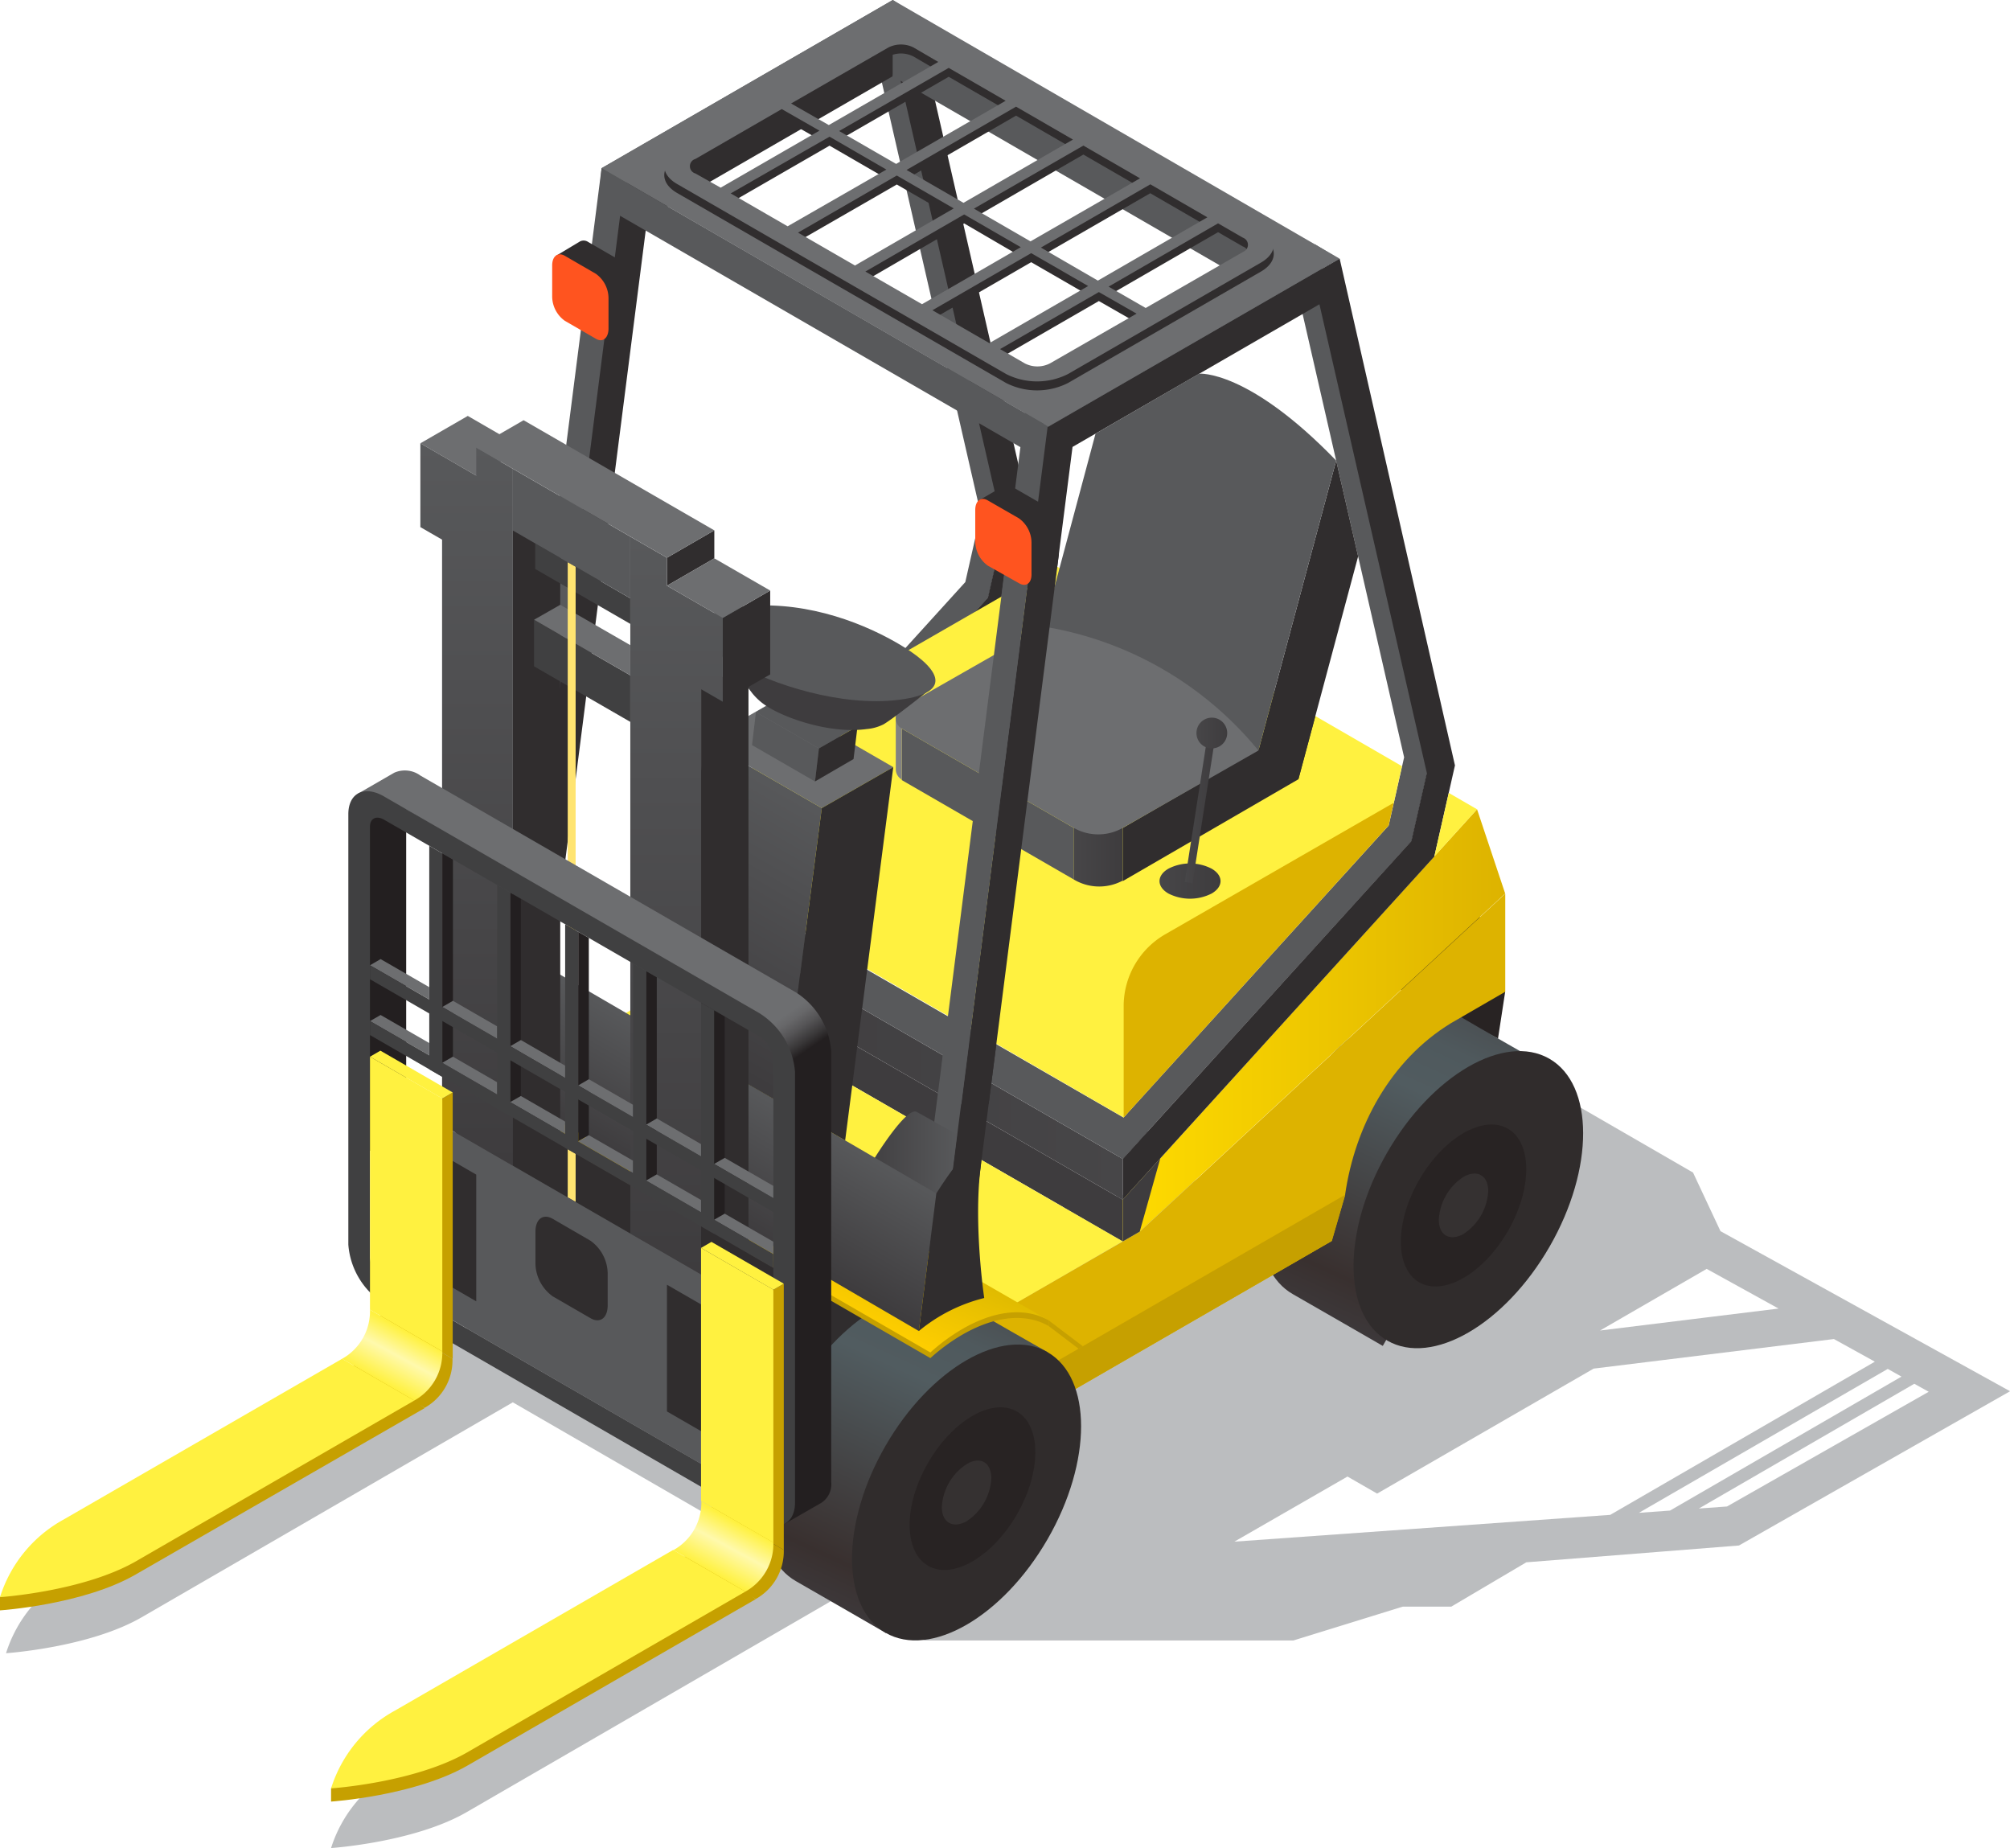 <svg xmlns="http://www.w3.org/2000/svg" xmlns:xlink="http://www.w3.org/1999/xlink" viewBox="0 0 266.53 245"><defs><style>.cls-1{fill:#bbbdbf;}.cls-2{fill:#58595b;}.cls-3{fill:#302d2e;}.cls-4{fill:url(#linear-gradient);}.cls-5{fill:url(#linear-gradient-2);}.cls-6{fill:#fff140;}.cls-7{fill:#282323;}.cls-8{fill:url(#linear-gradient-3);}.cls-9{fill:#302c2c;}.cls-10{fill:#353131;}.cls-11{fill:#ddb300;}.cls-12{fill:#c6a000;}.cls-13{fill:url(#linear-gradient-4);}.cls-14{fill:url(#linear-gradient-5);}.cls-15{fill:url(#linear-gradient-6);}.cls-16{fill:url(#linear-gradient-7);}.cls-17{fill:url(#linear-gradient-8);}.cls-18{fill:url(#linear-gradient-9);}.cls-19{fill:url(#linear-gradient-10);}.cls-20{fill:#6d6e70;}.cls-21{fill:url(#linear-gradient-11);}.cls-22{fill:#828282;}.cls-23{fill:url(#linear-gradient-12);}.cls-24{fill:url(#linear-gradient-13);}.cls-25{fill:#404041;}.cls-26{fill:#231f20;}.cls-27{fill:#ffe471;}.cls-28{fill:url(#linear-gradient-14);}.cls-29{fill:url(#linear-gradient-15);}.cls-30{fill:url(#linear-gradient-16);}.cls-31{fill:url(#linear-gradient-17);}.cls-32{fill:url(#linear-gradient-18);}.cls-33{fill:#ff541f;}.cls-34{fill:url(#linear-gradient-19);}.cls-35{fill:url(#linear-gradient-20);}.cls-36{fill:url(#linear-gradient-21);}</style><linearGradient id="linear-gradient" x1="89.64" y1="139.27" x2="148.88" y2="139.27" gradientUnits="userSpaceOnUse"><stop offset="0" stop-color="#3e3c3e"/><stop offset="1" stop-color="#474648"/></linearGradient><linearGradient id="linear-gradient-2" x1="89.64" y1="144.74" x2="148.88" y2="144.74" gradientUnits="userSpaceOnUse"><stop offset="0" stop-color="#3e3c3e"/><stop offset="0.72" stop-color="#3e3c3e"/><stop offset="0.86" stop-color="#3e3c3e"/></linearGradient><linearGradient id="linear-gradient-3" x1="173.99" y1="174.4" x2="192.87" y2="133.42" gradientUnits="userSpaceOnUse"><stop offset="0" stop-color="#3d393b"/><stop offset="0.14" stop-color="#39302f"/><stop offset="0.73" stop-color="#515c60"/><stop offset="0.88" stop-color="#4f595d"/><stop offset="0.99" stop-color="#4b5053"/><stop offset="1" stop-color="#4a4f52"/></linearGradient><linearGradient id="linear-gradient-4" x1="108.1" y1="212.45" x2="126.98" y2="171.48" xlink:href="#linear-gradient-3"/><linearGradient id="linear-gradient-5" x1="148.88" y1="135.93" x2="199.6" y2="135.93" gradientUnits="userSpaceOnUse"><stop offset="0" stop-color="#ffdb00"/><stop offset="1" stop-color="#ddb300"/></linearGradient><linearGradient id="linear-gradient-6" x1="98.36" y1="167.88" x2="105.49" y2="152.4" gradientUnits="userSpaceOnUse"><stop offset="0" stop-color="#ffce00"/><stop offset="1" stop-color="#d0b100"/></linearGradient><linearGradient id="linear-gradient-7" x1="113.72" y1="159.54" x2="126.94" y2="159.54" gradientUnits="userSpaceOnUse"><stop offset="0" stop-color="#3e3c3e"/><stop offset="1" stop-color="#58595b"/></linearGradient><linearGradient id="linear-gradient-8" x1="458.11" y1="250.58" x2="458.11" y2="233.42" gradientTransform="matrix(-0.87, -0.5, 0, 1.15, 493.87, 101.92)" xlink:href="#linear-gradient-7"/><linearGradient id="linear-gradient-9" x1="147.41" y1="61.39" x2="158.46" y2="37.4" xlink:href="#linear-gradient-3"/><linearGradient id="linear-gradient-10" x1="148.88" y1="159.07" x2="153.86" y2="159.07" xlink:href="#linear-gradient-2"/><linearGradient id="linear-gradient-11" x1="142.36" y1="113.66" x2="148.88" y2="113.66" gradientUnits="userSpaceOnUse"><stop offset="0" stop-color="#474648"/><stop offset="1" stop-color="#3e3c3e"/></linearGradient><linearGradient id="linear-gradient-12" x1="91.07" y1="162.32" x2="91.07" y2="125.72" gradientTransform="matrix(0.87, 0.5, 0, 1.15, 19.8, -89.52)" xlink:href="#linear-gradient-7"/><linearGradient id="linear-gradient-13" x1="94.32" y1="91.11" x2="123.57" y2="91.11" xlink:href="#linear-gradient-2"/><linearGradient id="linear-gradient-14" x1="61.87" y1="154.54" x2="61.87" y2="58.77" xlink:href="#linear-gradient-7"/><linearGradient id="linear-gradient-15" x1="89.71" y1="168.95" x2="89.71" y2="71.14" xlink:href="#linear-gradient-7"/><linearGradient id="linear-gradient-16" x1="89.93" y1="144.21" x2="95.94" y2="153.02" gradientUnits="userSpaceOnUse"><stop offset="0" stop-color="#6d6e70"/><stop offset="0.1" stop-color="#676769"/><stop offset="0.24" stop-color="#555456"/><stop offset="0.41" stop-color="#383637"/><stop offset="0.52" stop-color="#231f20"/></linearGradient><linearGradient id="linear-gradient-17" x1="94.57" y1="208.47" x2="98.13" y2="201.93" gradientUnits="userSpaceOnUse"><stop offset="0" stop-color="#fff140"/><stop offset="0.53" stop-color="#fff9ad"/><stop offset="0.98" stop-color="#fff140"/></linearGradient><linearGradient id="linear-gradient-18" x1="50.67" y1="183.13" x2="54.23" y2="176.58" xlink:href="#linear-gradient-17"/><linearGradient id="linear-gradient-19" x1="153.76" y1="116.81" x2="161.84" y2="116.81" xlink:href="#linear-gradient-11"/><linearGradient id="linear-gradient-20" x1="157.11" y1="107.13" x2="161.22" y2="107.13" gradientTransform="translate(-14.6 25.79) rotate(-8.86)" xlink:href="#linear-gradient-11"/><linearGradient id="linear-gradient-21" x1="158.65" y1="97.18" x2="162.73" y2="97.18" xlink:href="#linear-gradient-11"/></defs><title>Asset 3</title><g id="Layer_2" data-name="Layer 2"><g id="loader"><g id="loader_2"><path class="cls-1" d="M228.14,163.22l-3.64-7.77-15.91-9.19L68.65,174.73l-.25-.14-.52.3-14,2.85,4.56,2.63L9.24,208.87A17.86,17.86,0,0,0,.8,219.17s11-.73,18-4.77L68,185.91l34.32,19.83-50,29A17.85,17.85,0,0,0,43.9,245s11-.73,18-4.77l50-28.95,10.73,6.2h48.88L186,213h6.44l9.95-5.88,28.2-2.23,35.95-20.45Zm24,19.28-30.69,17.76-4.13.3,33-19.08Zm-25.83-14.28,9.53,5.26-23.67,2.91Zm-62.63,36.16,15-8.63,3.93,2.26,28.71-16.57,31.86-3.92,5.43,3-35.09,20.31ZM229,199.72l-3.73.27,28.57-16.54,1.91,1.06Z"/><polygon class="cls-2" points="133.78 67.14 133.78 67.14 119.16 3.36 121.4 2.06 118.39 0 114.9 2.02 114.9 2.02 79.77 22.3 64.94 138.36 68.56 138.59 83.08 24.91 115.81 6.01 130.05 68.13 130.05 68.13 128 77.17 89.73 119.31 92.73 121.37 131.05 79.21 131.05 79.2 133.78 67.14"/><polygon class="cls-3" points="136.79 69.2 136.79 69.2 121.4 2.06 117.9 4.08 117.9 4.08 82.77 24.37 67.95 140.43 71.56 140.66 86.08 26.98 87.3 28.05 118.37 10.11 118.82 8.08 133.05 70.2 133.05 70.2 131 79.23 92.73 121.37 92.73 126.78 134.06 81.28 134.06 81.26 136.79 69.2"/><polygon class="cls-3" points="56.06 153.47 115.3 187.61 134.5 172.93 75.26 138.78 56.06 153.47"/><polygon class="cls-4" points="89.64 119.5 148.88 153.64 148.88 159.05 89.64 124.91 89.64 119.5"/><polygon class="cls-5" points="89.64 130.44 148.88 164.58 148.88 159.05 89.64 124.91 89.64 130.44"/><polygon class="cls-6" points="89.64 130.44 148.88 164.58 134.5 172.93 75.26 138.78 89.64 130.44"/><polygon class="cls-2" points="89.64 119.5 148.88 153.64 152.2 150.01 92.96 115.87 89.64 119.5"/><polygon class="cls-2" points="189.93 99.41 189.93 99.41 175.31 35.62 177.54 34.33 174.35 32.38 171.04 34.29 171.04 34.29 135.91 54.57 121.09 170.63 124.7 170.86 139.22 57.18 171.96 38.28 186.19 100.4 186.19 100.4 184.14 109.44 145.87 151.58 148.88 153.64 187.2 111.48 187.2 111.46 189.93 99.41"/><polygon class="cls-7" points="198.64 137.68 184.88 130.77 195.55 119.6 199.59 131.48 198.64 137.68"/><path class="cls-8" d="M204.81,141.2l-21.45,37.23s-9.19-5.3-11.94-6.87-4.47-5-4.47-9.85c0-9.69,6.8-21.47,15.19-26.32,4.24-2.44,8.07-2.65,10.83-1S204.81,141.2,204.81,141.2Z"/><ellipse class="cls-9" cx="194.06" cy="159.81" rx="21.48" ry="12.4" transform="matrix(0.5, -0.87, 0.87, 0.5, -41.36, 247.97)"/><ellipse class="cls-7" cx="194.06" cy="159.81" rx="11.76" ry="6.79" transform="translate(-41.36 247.97) rotate(-60)"/><path class="cls-10" d="M197.34,157.91a7.25,7.25,0,0,1-3.28,5.68c-1.81,1-3.27.2-3.27-1.89a7.25,7.25,0,0,1,3.27-5.68C195.87,155,197.34,155.82,197.34,157.91Z"/><path class="cls-11" d="M199.6,131.48v-13l-48.47,44.82-25,14.42v15.94l50.45-29.13,1.78-6.13c1.31-9.08,6-17.82,14-22.73Z"/><polygon class="cls-12" points="176.61 164.51 126.16 193.64 126.16 188.53 178.39 158.38 176.61 164.51"/><path class="cls-13" d="M138.91,179.26l-21.44,37.23s-9.19-5.31-11.94-6.88-4.48-5-4.48-9.85c0-9.69,6.81-21.47,15.19-26.31,4.25-2.45,8.08-2.66,10.84-1S138.91,179.26,138.91,179.26Z"/><ellipse class="cls-9" cx="128.17" cy="197.86" rx="21.48" ry="12.4" transform="translate(-107.27 209.93) rotate(-60)"/><ellipse class="cls-7" cx="128.17" cy="197.86" rx="11.76" ry="6.79" transform="matrix(0.5, -0.87, 0.87, 0.5, -107.27, 209.93)"/><path class="cls-10" d="M131.45,196a7.26,7.26,0,0,1-3.28,5.68c-1.81,1-3.28.19-3.28-1.9a7.23,7.23,0,0,1,3.28-5.67C130,193,131.45,193.88,131.45,196Z"/><polygon class="cls-14" points="148.88 159.05 195.86 107.29 199.59 118.46 151.13 163.28 148.88 164.58 148.88 159.05"/><path class="cls-12" d="M123.37,180.05a25.37,25.37,0,0,1,4.26-3.12c4.46-2.57,8.5-2.82,11.43-1.13,0,0,0-.75,0-.75-4.09-2.34-11.18-3.11-17.26-3.3s-57.1-26.34-57.1-26.34v.75Z"/><path class="cls-15" d="M123.37,179.3a25.37,25.37,0,0,1,4.26-3.12c4.46-2.58,8.5-2.82,11.43-1.13,0,0-55.72-32.09-58.59-33.81s-7-1.53-11.53,1.08a26.08,26.08,0,0,0-4.24,3.1Z"/><polygon class="cls-12" points="143.03 178.81 139.06 175.8 139.06 175.05 143.59 178.48 143.03 178.81"/><polygon class="cls-3" points="192.93 101.47 192.93 101.47 177.64 34.28 174.05 36.35 174.05 36.35 138.91 56.63 124.09 172.69 127.71 172.93 142.22 59.25 174.96 40.34 189.2 102.46 189.2 102.46 187.15 111.5 148.88 153.64 148.88 159.05 190.2 113.55 190.2 113.53 192.93 101.47"/><path class="cls-16" d="M122.39,167.34a22,22,0,0,0-8.67,4.39L116,153.49s4.17-6.77,5.54-6.09c.38.19,5.36,3,5.36,3l-.59,4.65Z"/><polygon class="cls-17" points="70.14 146.32 121.84 176.46 124.16 158.22 72.46 128.15 70.14 146.32"/><path class="cls-3" d="M130.51,172.08a21.8,21.8,0,0,0-8.67,4.38l2.32-18.24s6.83-11.09,5.87-3.45S130.51,172.08,130.51,172.08Z"/><path class="cls-18" d="M147.53,61.16h0l0,0Z"/><path class="cls-9" d="M147.5,61.14h0Z"/><polygon class="cls-19" points="151.13 163.28 148.88 164.58 148.88 159.05 153.86 153.56 151.13 163.28"/><polygon class="cls-6" points="190.2 113.53 192.11 105.12 195.86 107.29 190.2 113.53"/><path class="cls-20" d="M118.38,0,79.76,22.3,139,56.55l38.62-22.27ZM88.77,22.31,118.38,5.22l50.26,29.05L139,51.36Z"/><polygon class="cls-2" points="137.99 60.83 79.34 26.94 79.77 22.3 138.41 56.19 137.99 60.83"/><polygon class="cls-2" points="164.41 36.72 118.37 10.11 118.37 5.22 168.64 34.27 164.41 36.72"/><path class="cls-3" d="M167.21,31.27,123.57,6.08a9,9,0,0,0-8.19,0L89.78,20.85c-2.26,1.31-2.26,3.43,0,4.73l43.64,25.2a9.09,9.09,0,0,0,8.19,0L167.21,36C169.47,34.7,169.47,32.58,167.21,31.27ZM142.28,19.69l-14.52,8.39-7.55-4.36,14.52-8.39,8.18,4.73Zm1.38.8,7.51,4.34-14.52,8.38-7.51-4.33Zm-24.83,2.43-7.56-4.36,14.53-8.38,7.55,4.36Zm-1.29.75-13.1,7.56-7.55-4.36L110,19.31Zm1.38.79,7.55,4.36-13.1,7.57L105.82,32Zm8.93,5.16L135.36,34l-13.1,7.56-7.51-4.34Zm8.89,5.14,7.55,4.36-13.1,7.56-7.55-4.36ZM138,34l14.52-8.38L151.46,25l8.64,5-14.52,8.38ZM117.81,7.49a3.66,3.66,0,0,1,3.32,0l3.42,2-.13-.08L109.9,17.77l-5-2.86ZM92.22,22.26l11.44-6.6,5,2.85-13.1,7.57-3.29-1.9A1,1,0,0,1,92.22,22.26Zm47,27.11a3.66,3.66,0,0,1-3.32,0l-3.29-1.9,13.1-7.56,5,2.86ZM164.77,34.6l-14,8.07,1.11-.65L147,39.17l14.52-8.39,3.29,1.9A1,1,0,0,1,164.77,34.6Z"/><path class="cls-20" d="M167.21,30.08,123.57,4.89a9,9,0,0,0-8.19,0L89.78,19.66c-2.26,1.31-2.26,3.43,0,4.73l43.64,25.2a9.09,9.09,0,0,0,8.19,0l25.6-14.78C169.47,33.51,169.47,31.39,167.21,30.08ZM142.28,18.5l-14.52,8.39-7.55-4.36,14.52-8.39,8.18,4.73Zm1.38.8,7.51,4.34L136.65,32l-7.51-4.34Zm-24.83,2.43-7.56-4.36L125.8,9l7.55,4.36Zm-1.29.75L104.44,30l-7.55-4.36L110,18.12Zm1.38.79,7.55,4.36-13.1,7.57-7.55-4.36Zm8.93,5.16,7.51,4.34-13.1,7.56L114.75,36Zm8.89,5.13,7.55,4.36-13.1,7.57-7.55-4.36Zm1.29-.74,14.52-8.39-1.09-.62,8.64,5-14.52,8.39ZM117.81,6.29a3.73,3.73,0,0,1,3.32,0l3.42,2-.13-.08L109.9,16.58l-5-2.86ZM92.22,21.07l11.44-6.61,5,2.86-13.1,7.56L92.22,23A1,1,0,0,1,92.22,21.07Zm47,27.11a3.66,3.66,0,0,1-3.32,0l-3.29-1.9,13.1-7.56,5,2.86Zm25.59-14.77-14,8.06,1.11-.64L147,38l14.52-8.39,3.29,1.9A1,1,0,0,1,164.77,33.41Z"/><path class="cls-6" d="M184.83,106.42,149,148.15,99.39,119.44l0-14.8a10.94,10.94,0,0,1,5.49-9.48l30.32-17.45,4.51,1,.46-3.59,45.73,26.45Z"/><path class="cls-11" d="M184.14,109.44,149,148.15l0-14.79a11,11,0,0,1,5.5-9.49l30.32-17.45Z"/><polygon class="cls-3" points="172.17 103.31 148.88 116.81 148.88 109.76 174.4 95 172.17 103.31"/><path class="cls-21" d="M142.36,116.58v-6.84l6.52,0v7A6.58,6.58,0,0,1,142.36,116.58Z"/><polygon class="cls-3" points="180.09 73.76 172.17 103.31 166.87 99.5 177.18 61.06 180.09 73.76"/><path class="cls-2" d="M145.27,57.49l-6.85,25.58L166.87,99.5l10.31-38.44C165.46,48.94,159,49.54,159,49.54Z"/><polygon class="cls-2" points="119.58 103.42 142.36 116.58 142.36 109.74 119.58 96.59 119.58 103.42"/><path class="cls-22" d="M119.58,103.35a1.6,1.6,0,0,1-.8-1.34c0-.56,0-6.67,0-6.67l.8,1.25Z"/><path class="cls-20" d="M142.36,109.74,119.58,96.59a1.6,1.6,0,0,1,0-2.78l18.83-10.74A46.49,46.49,0,0,1,166.87,99.5l-18,10.26A6.54,6.54,0,0,1,142.36,109.74Z"/><polygon class="cls-23" points="103.84 146.43 88.37 137.5 93.5 98.21 108.97 107.13 103.84 146.43"/><polygon class="cls-20" points="118.45 101.7 102.98 92.77 93.5 98.21 108.97 107.13 118.45 101.7"/><polygon class="cls-3" points="103.84 146.43 112.07 151.19 118.45 101.7 108.97 107.13 103.84 146.43"/><polygon class="cls-2" points="108.07 103.6 99.72 98.78 100.24 94.4 108.59 99.22 108.07 103.6"/><polygon class="cls-2" points="113.71 96.29 105.36 91.47 100.24 94.4 108.59 99.22 113.71 96.29"/><polygon class="cls-3" points="108.07 103.6 113.18 100.63 113.71 96.29 108.59 99.22 108.07 103.6"/><path class="cls-24" d="M102.12,93.89a8.14,8.14,0,0,1-2.38-2c-.82-1.13-5.42-6.53-5.42-6.53l29.25,5.84s-4.87,3.91-6.4,4.82a6,6,0,0,1-2.24.63C110.34,97.29,104.73,95.42,102.12,93.89Z"/><path class="cls-2" d="M97.8,88.07c-4.37-2.56-7.79-6.57.14-7.59s15.66,1.67,21,4.75,8,6.55.3,7.54S102.17,90.63,97.8,88.07Z"/><polygon class="cls-3" points="74.29 158.17 68.01 154.54 68.01 70.22 74.29 73.85 74.29 158.17"/><polygon class="cls-25" points="83.58 79.32 70.97 72.03 70.97 75.43 83.58 82.71 83.58 79.32"/><polygon class="cls-25" points="83.58 95.7 70.82 88.34 70.82 82.17 83.58 89.53 83.58 95.7"/><polygon class="cls-20" points="83.58 89.53 83.58 85.53 74.29 80.18 70.82 82.16 83.58 89.53"/><polygon class="cls-20" points="63.15 63.05 69.43 59.42 62.03 55.14 55.74 58.77 63.15 63.05"/><polygon class="cls-3" points="99.25 167.81 92.97 171.44 92.97 91.38 99.25 87.75 99.25 167.81"/><polygon class="cls-3" points="102.13 89.41 95.84 93.03 95.84 81.92 102.13 78.29 102.13 89.41"/><polygon class="cls-3" points="94.72 74.02 88.44 77.65 88.44 73.94 94.72 70.31 94.72 74.02"/><rect class="cls-26" x="47.77" y="106.99" width="6.09" height="45.57"/><polygon class="cls-27" points="75.28 158.74 76.33 159.34 76.33 75.13 75.28 74.53 75.28 158.74"/><polygon class="cls-28" points="68.01 62.15 63.15 59.34 63.15 63.05 58.62 60.43 55.74 58.77 55.74 69.88 58.62 71.54 58.62 149.12 66.26 153.53 68.01 154.54 68.01 62.15"/><polygon class="cls-29" points="92.97 80.26 88.44 77.65 88.44 73.94 83.58 71.14 83.58 163.53 85.3 164.52 85.3 164.52 85.35 164.55 88.44 166.34 88.44 166.34 92.97 168.95 92.97 91.37 95.84 93.03 95.84 81.92 92.97 80.26"/><path class="cls-30" d="M105.5,131.54,55.75,102.82a3.48,3.48,0,0,0-3.47-.38l-4.85,2.8,6.45,2.1s50.05,30.25,50.05,31.35l1.14,59.92-1,3.4,4.88-2.8a2.94,2.94,0,0,0,1.27-2.73v-57.1A10.15,10.15,0,0,0,105.5,131.54Z"/><polygon class="cls-2" points="92.96 194.06 58.65 174.24 58.65 149.14 92.96 168.95 92.96 194.06"/><path class="cls-3" d="M78.31,174.76l-5-2.89A5.48,5.48,0,0,1,71,167.5v-4.19c0-1.69,1-2.46,2.29-1.73l5,2.9a5.43,5.43,0,0,1,2.29,4.36V173C80.6,174.72,79.58,175.49,78.31,174.76Z"/><polygon class="cls-3" points="92.96 189.73 88.44 187.12 88.44 170.32 92.96 172.93 92.96 189.73"/><polygon class="cls-3" points="63.15 172.52 58.62 169.9 58.62 153.1 63.15 155.72 63.15 172.52"/><polygon class="cls-2" points="83.58 79.32 68.01 70.33 68.01 62.15 83.58 71.14 83.58 79.32"/><polygon class="cls-26" points="69.07 145.29 67.66 146.11 67.66 118.33 69.07 119.14 69.07 145.29"/><polygon class="cls-26" points="78.08 150.5 76.67 151.31 76.67 123.53 78.08 124.34 78.08 150.5"/><polygon class="cls-26" points="87.09 155.7 85.68 156.51 85.68 128.73 87.09 129.55 87.09 155.7"/><polygon class="cls-26" points="96.1 160.9 94.69 161.72 94.69 133.94 96.1 134.75 96.1 160.9"/><polygon class="cls-26" points="60.06 140.09 58.65 140.91 58.65 113.13 60.06 113.94 60.06 140.09"/><polygon class="cls-20" points="65.93 136.07 60.06 132.68 58.65 133.5 65.93 137.71 65.93 136.07"/><polygon class="cls-20" points="65.93 143.48 60.06 140.09 58.65 140.9 65.93 145.11 65.93 143.48"/><polygon class="cls-20" points="56.92 130.87 50.47 127.15 49.06 127.97 56.92 132.5 56.92 130.87"/><polygon class="cls-20" points="56.92 138.28 50.47 134.56 49.06 135.37 56.92 139.91 56.92 138.28"/><polygon class="cls-20" points="74.94 141.28 69.07 137.88 67.66 138.7 74.94 142.91 74.94 141.28"/><polygon class="cls-20" points="74.94 148.69 69.07 145.3 67.66 146.11 74.94 150.32 74.94 148.69"/><polygon class="cls-20" points="83.95 146.47 78.08 143.08 76.67 143.9 83.95 148.1 83.95 146.47"/><polygon class="cls-20" points="83.95 153.88 78.08 150.5 76.67 151.31 83.95 155.51 83.95 153.88"/><polygon class="cls-20" points="92.96 151.68 87.09 148.28 85.68 149.1 92.96 153.31 92.96 151.68"/><polygon class="cls-20" points="92.96 159.09 87.09 155.7 85.68 156.51 92.96 160.72 92.96 159.09"/><polygon class="cls-20" points="102.55 157.22 96.1 153.5 94.69 154.31 102.55 158.84 102.55 157.22"/><polygon class="cls-20" points="102.55 164.62 96.1 160.9 94.69 161.71 102.55 166.25 102.55 164.62"/><path class="cls-25" d="M100.68,134.31,50.93,105.59c-2.62-1.52-4.74-.46-4.74,2.35V165a10.12,10.12,0,0,0,4.74,7.83l49.75,28.73c2.62,1.51,4.74.46,4.74-2.36v-57.1A10.12,10.12,0,0,0,100.68,134.31Zm1.87,63.27c0,1.11-.84,1.52-1.87.93L50.93,169.79a4,4,0,0,1-1.87-3.09V109.6c0-1.11.84-1.52,1.87-.93l49.75,28.72a4,4,0,0,1,1.87,3.09Z"/><polygon class="cls-25" points="102.55 160.7 49.06 129.82 49.06 127.97 102.55 158.84 102.55 160.7"/><polygon class="cls-25" points="56.92 141.76 56.92 112.13 58.65 113.13 58.65 142.76 56.92 141.76"/><polygon class="cls-25" points="74.94 152.17 74.94 122.53 76.67 123.53 76.67 153.16 74.94 152.17"/><polygon class="cls-25" points="65.93 146.97 65.93 117.33 67.66 118.33 67.66 147.96 65.93 146.97"/><polygon class="cls-25" points="92.96 162.57 92.96 132.94 94.69 133.94 94.69 163.57 92.96 162.57"/><polygon class="cls-25" points="83.95 157.37 83.95 127.74 85.68 128.73 85.68 158.37 83.95 157.37"/><polygon class="cls-25" points="102.55 168.1 49.06 137.22 49.06 135.37 102.55 166.25 102.55 168.1"/><path class="cls-12" d="M94.34,199.94a7.21,7.21,0,0,1-3.7,6.5l9.58,5.54a7.24,7.24,0,0,0,3.71-6.51Z"/><path class="cls-12" d="M43.9,238.84v-1.75s3.39-5.61,8.45-8.55l36.91-21.3L98.84,211l1.38,1-38.29,22.1C54.86,238.12,43.9,238.84,43.9,238.84Z"/><polygon class="cls-12" points="102.55 170.98 102.55 171.15 94.34 166.41 94.34 199.95 103.93 205.48 103.93 172.77 103.93 171.94 103.93 170.18 102.55 170.98"/><path class="cls-6" d="M43.9,237.09a17.85,17.85,0,0,1,8.45-10.3l36.91-21.31L98.84,211,61.93,232.33C54.86,236.37,43.9,237.09,43.9,237.09Z"/><path class="cls-31" d="M93,199a7.21,7.21,0,0,1-3.7,6.5L98.84,211a7.22,7.22,0,0,0,3.71-6.51Z"/><polygon class="cls-6" points="102.55 204.51 92.96 198.98 92.96 165.44 102.55 170.97 102.55 204.51"/><polygon class="cls-6" points="102.55 170.98 103.93 170.18 94.34 164.64 92.96 165.44 102.55 170.98"/><path class="cls-12" d="M50.44,174.59a7.22,7.22,0,0,1-3.7,6.5l9.58,5.54A7.22,7.22,0,0,0,60,180.12Z"/><path class="cls-12" d="M0,213.49v-1.75s3.39-5.6,8.45-8.54l36.91-21.31,9.58,3.78,1.38,1L18,208.73C11,212.77,0,213.49,0,213.49Z"/><polygon class="cls-12" points="58.65 145.63 58.65 145.8 50.44 141.06 50.44 174.6 60.03 180.14 60.03 147.42 60.03 146.59 60.03 144.83 58.65 145.63"/><path class="cls-6" d="M0,211.74a17.85,17.85,0,0,1,8.45-10.3l36.91-21.3,9.58,5.53L18,207C11,211,0,211.74,0,211.74Z"/><path class="cls-32" d="M49.06,173.63a7.22,7.22,0,0,1-3.7,6.51l9.58,5.53a7.22,7.22,0,0,0,3.71-6.51Z"/><polygon class="cls-6" points="58.65 179.16 49.06 173.63 49.06 140.09 58.65 145.62 58.65 179.16"/><polygon class="cls-6" points="58.65 145.63 60.03 144.83 50.44 139.29 49.06 140.09 58.65 145.63"/><polygon class="cls-20" points="95.84 81.92 102.13 78.29 94.72 74.02 88.44 77.65 95.84 81.92"/><polygon class="cls-20" points="88.44 73.94 94.72 70.31 69.43 55.71 63.15 59.34 88.44 73.94"/><polygon class="cls-3" points="140.41 73.48 131.09 146.43 128.45 138.59 137.34 68.94 140.41 73.48"/><polygon class="cls-2" points="136.79 73.48 127.47 146.43 124.83 141.54 134.12 68.58 136.79 73.48"/><path class="cls-3" d="M136.24,77.4l-2.05-4.26a4,4,0,0,1-1.69-3.22l-2.58-3.65,3.17-1.84a1.08,1.08,0,0,1,1.1.09l4.09,2.36A4,4,0,0,1,140,70.1v4.13a1.48,1.48,0,0,1-.59,1.36Z"/><path class="cls-33" d="M135.14,77.33,131,75a4,4,0,0,1-1.68-3.21V67.62c0-1.24.75-1.81,1.68-1.27l4.1,2.36a4,4,0,0,1,1.68,3.22v4.13C136.82,77.3,136.07,77.87,135.14,77.33Z"/><path class="cls-3" d="M80.06,45l-2-4.26a4,4,0,0,1-1.68-3.22l-2.58-3.65L76.92,32a1.07,1.07,0,0,1,1.09.09l4.1,2.37a4,4,0,0,1,1.68,3.21V41.8a1.5,1.5,0,0,1-.58,1.37C82.91,43.33,80.06,45,80.06,45Z"/><path class="cls-33" d="M79,44.9l-4.09-2.36a4,4,0,0,1-1.69-3.22V35.19c0-1.24.76-1.81,1.69-1.27L79,36.29a4,4,0,0,1,1.69,3.21v4.13C80.65,44.87,79.89,45.44,79,44.9Z"/><path class="cls-34" d="M160.66,118.46a6.33,6.33,0,0,1-5.72,0c-1.58-.91-1.58-2.39,0-3.3a6.27,6.27,0,0,1,5.72,0C162.24,116.07,162.24,117.55,160.66,118.46Z"/><rect class="cls-35" x="158.64" y="97.14" width="1.04" height="19.99" transform="translate(18.39 -23.23) rotate(8.86)"/><circle class="cls-36" cx="160.69" cy="97.18" r="2.04"/></g></g></g></svg>